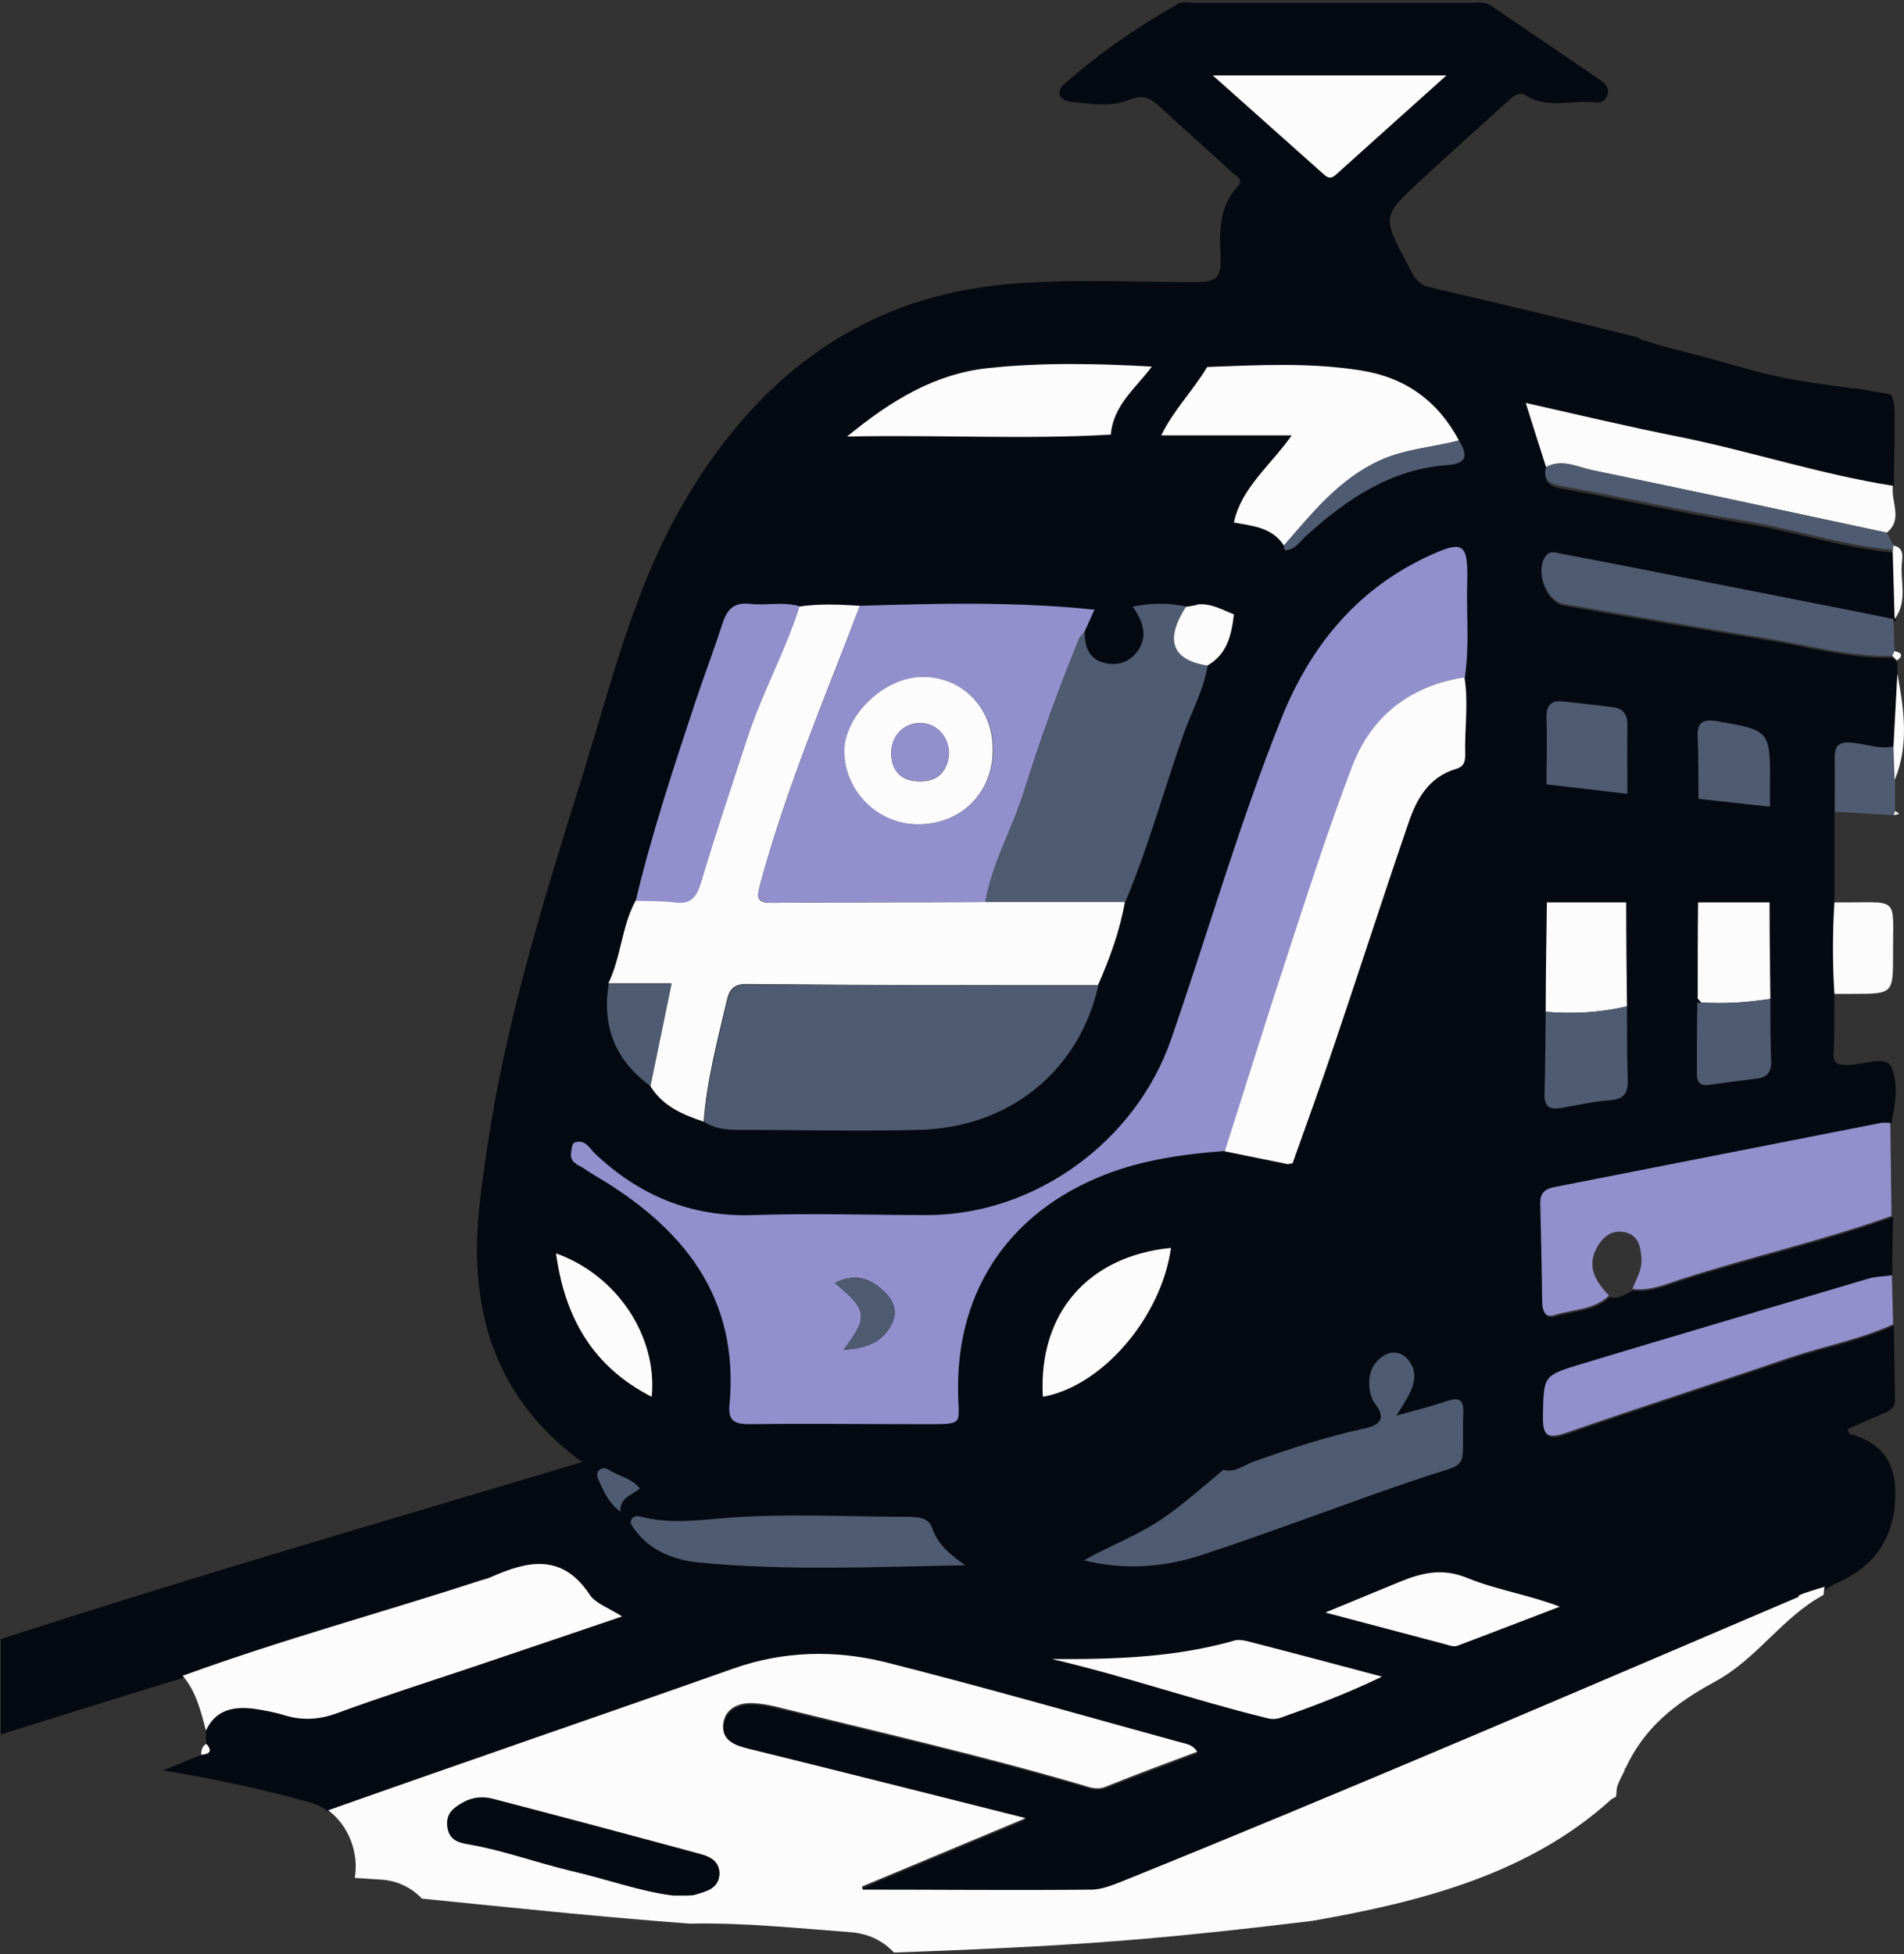 <?xml version="1.0" encoding="UTF-8"?>
<svg id="Layer_2" data-name="Layer 2" xmlns="http://www.w3.org/2000/svg" viewBox="0 0 48.73 50">
  <rect x="0" y="0" width="48.73" height="50" fill="#333333" stroke="none"/>
  <defs>
    <style>
      .cls-1 {
        fill: #4f5b70;
      }

      .cls-1, .cls-2, .cls-3, .cls-4 {
        stroke-width: 0px;
      }

      .cls-2 {
        fill: #050a12;
      }

      .cls-3 {
        fill: #9290cc;
      }

      .cls-4 {
        fill: #fcfcfc;
      }
    </style>
  </defs>
  <g id="Layer_1-2" data-name="Layer 1">
    <g>
      <path class="cls-2" d="M12.33,40.43c.07-.02.15-.04.22-.07.94-.42,1.83-.63,2.54.44.15.23.49.34.83.56-1.32.45-2.57.87-3.81,1.29-1.16.39-2.33.76-3.47,1.18-.46.17-.89.2-1.35.06-.26-.08-.53-.13-.8-.17-.51-.06-.97.02-1.22.56,0,.11,0,.22.01.34.17.19.08.26-.13.28-.33.13-.65.27-.98.4,1.27.21,2.53.47,3.77.82.17.05.33.13.47.24,1.72-.61,3.45-1.21,5.17-1.81,1.73-.6,3.46-1.2,5.18-1.81,1.29-.46,2.62-.5,3.91-.17,2.53.63,5.04,1.36,7.55,2.05.15.04.31.05.43.24-.78.3-1.56.58-2.33.89-.23.09-.42.01-.62-.04-2.6-.77-5.24-1.36-7.86-2.01-.17-.04-.34-.07-.52-.08-.4-.03-.74.13-.8.52-.06.43.29.56.67.65,2.3.56,4.6,1.15,7.07,1.77-1.49.62-2.84,1.19-4.19,1.75,0,.03.02.05.02.08,1.96,0,3.92,0,5.88,0,.24,0,.49-.1.73-.2,5.81-2.35,11.57-4.83,17.34-7.29.21-.09.44-.15.66-.22.1-.06.19-.12.3-.17q1.51-.65,1.51-2.32,0-1.2-1.17-1.5s-.03-.06-.06-.12c.3-.13.59-.26.89-.39.16-.07.33-.12.33-.35-.01-.64-.02-1.27-.03-1.91-.85.39-1.78.56-2.67.86-1.9.65-3.81,1.26-5.71,1.92-.5.17-.6.05-.59-.44.02-1.01,0-1.02.95-1.31,2.46-.74,4.93-1.47,7.4-2.2.18-.05.38-.05.58-.08,0-.51.01-1.02.02-1.53-1.78.64-3.62,1.05-5.42,1.63-.4.13-.8.31-1.24.25-.19.09-.36.23-.59.17-.39.37-.93.35-1.41.5-.23.07-.29-.12-.3-.31-.01-.85-.03-1.71-.05-2.56,0-.24.11-.35.33-.4,2.8-.55,5.6-1.1,8.4-1.65.07-.01.15,0,.23,0,.11-.5.2-1.07,0-1.48-.15-.3-.74-.03-1.14-.04-.25,0-.35-.05-.33-.31.02-.48.02-.97.02-1.45-.05-.78-.05-1.56,0-2.34,0-.77,0-1.54,0-2.32,0-.46.01-.93,0-1.39-.01-.32.13-.4.42-.38.36.03.71.18,1.09.1.03-.63.07-1.25.1-1.88,0-.11,0-.22,0-.33l-.12-.12c-1.12.03-2.19-.29-3.28-.46-1.71-.28-3.42-.57-5.13-.87-.45-.08-.73-.83-.47-1.21.1-.15.24-.11.37-.08,1.47.28,2.94.57,4.41.86,1.17.23,2.34.46,3.5.69.21.04.42.09.63.13h.03s.02.01.02.01c-.02-.59-.03-1.18-.05-1.76-1.32-.12-2.58-.55-3.88-.76-1.55-.25-3.08-.6-4.63-.88-.33-.06-.45-.17-.37-.49-.17-.53-.34-1.07-.52-1.64,1.33.3,2.63.61,3.94.87,1.83.37,3.61.96,5.46,1.25,0-.53.02-1.05.02-1.58,0-.44,0-.68-.1-.82-.15-.03-.31-.05-.47-.08-.14-.03-.27-.05-.41-.07-.03,0-.02,0-.04,0-.03,0-.06,0-.1-.01-.68-.09-1.36-.18-2.03-.33-.57-.13-1.13-.31-1.69-.46-.55-.14-1.1-.27-1.63-.45-.04-.01-.07-.04-.11-.06-1.77-.44-3.54-.87-5.32-1.28-.36-.08-.44-.35-.57-.6-.65-1.21-.65-1.22.36-2.15.73-.68,1.47-1.34,2.21-2.01.13-.12.28-.26.46-.15.56.36,1.18.11,1.77.18.15.02.27-.04.32-.19.05-.15-.03-.27-.14-.35-.95-.65-1.9-1.3-2.85-1.94-.16-.11-.34-.07-.51-.07-2.36,0-4.72,0-7.08,0-.14,0-.3-.04-.4.02-1.03.59-2.02,1.26-2.91,2.05-.27.24-.1.45.19.47.48.04.99.14,1.45-.05.33-.14.53-.07.77.15.61.57,1.25,1.12,1.86,1.69.1.09.33.2.16.37-.52.55-.46,1.22-.44,1.88.02.47-.17.57-.61.57-1.68,0-3.37-.1-5.03.07-3.71.38-6.32,2.49-8.13,5.62-1.23,2.12-1.81,4.51-2.53,6.83-.98,3.14-1.97,6.28-2.46,9.55-.16,1.1-.34,2.19-.25,3.32.15,2.01,1.02,3.6,2.67,4.8-4.98,1.49-9.96,2.93-14.88,4.53v2.44c1.6-.5,3.13-.98,4.67-1.45,2.52-.92,5.11-1.62,7.66-2.45Z"/>
      <path class="cls-2" d="M31.05,1.93h5.97c-.99.89-1.91,1.71-2.83,2.54-.11.09-.19.1-.3,0-.92-.82-1.84-1.64-2.85-2.54Z"/>
      <path class="cls-2" d="M34.61,7.15c-.49,0-.85,0-1.22,0q-.74,0-.71-.76c.04-.92.07-.95.76-.92.24.01.37.06.43.34.1.47.42.85.73,1.35Z"/>
      <path class="cls-2" d="M15.58,25.18c.33-.68.34-1.46.7-2.12.42-1.76.99-3.47,1.56-5.19.22-.65.46-1.28.67-1.93.11-.34.29-.52.68-.48.42.05.85-.06,1.28.06.52-.08,1.04-.05,1.55-.02,2-.06,4-.11,6,.1.32-.14.64-.19.98-.08.46-.09.91-.1,1.37,0,.09-.02.19-.03.28-.05.34-.69.53-1.45.95-2.1.19-.89.92-1.44,1.48-2.23h-3.34c-.43,0-.86,0-1.29-.01-2.2.13-4.4,0-6.75.05,1.14-.94,2.27-1.61,3.6-1.75,1.39-.15,2.8-.12,4.2-.04.47,0,.94,0,1.41,0,1.32-.05,2.63-.12,3.94.09,1.13.18,1.96.78,2.5,1.79.21.36.24.59-.29.63-1.44.1-2.57.86-3.61,1.8-.17.15-.29.38-.56.38-.5.49-.86,1.1-1.29,1.64-.06.52-.17,1.02-.68,1.31-.1.62-.4,1.16-.61,1.74-.51,1.44-.91,2.92-1.5,4.32-.13.74-.39,1.45-.69,2.13-.49,2.17-2.26,3.63-4.58,3.69-1.56.04-3.11,0-4.67,0-.29,0-.58-.04-.83-.2-.54-.18-1.06-.4-1.37-.92-.9-.65-1.25-1.53-1.07-2.62Z"/>
      <path class="cls-2" d="M14.23,32.07c1.57.56,2.6,2.13,2.45,3.67-1.49-.76-2.22-2-2.45-3.67Z"/>
      <path class="cls-2" d="M25.06,40.05c-.12,0-.23,0-.35,0-2.27.04-4.55.15-6.82-.07-.7-.07-1.36-.34-1.75-1-.08-.1-.17-.2-.25-.3-.28-.2-.42-.49-.55-.79-.04-.08-.08-.19,0-.27.08-.08.19-.06.27,0,.25.16.58.21.78.47.71.36,1.47.5,2.25.5,2.29,0,4.59,0,6.88-.02.41,0,.51.1.5.5-.03.98,0,.98-.96.98Z"/>
      <path class="cls-2" d="M24.53,35.55c0,.92.22.89-.9.89-1.48,0-2.96-.02-4.45,0-.37,0-.54-.09-.5-.49.26-2.78-1.2-4.55-3.44-5.87-.08-.05-.17-.1-.25-.16-.17-.12-.42-.16-.36-.46.02-.09.01-.22.13-.24.24-.05.34.16.47.29,1.15,1.08,2.47,1.64,4.08,1.58,1.48-.05,2.96,0,4.45,0,2.75-.01,5.32-1.89,6.22-4.49.95-2.74,1.75-5.54,2.83-8.23.72-1.79,1.87-3.23,3.65-4.09,1.01-.48,1.13-.42,1.1.66-.02.8.06,1.6-.06,2.39.11.66,0,1.32.02,1.98,0,.17-.03.3-.22.36-.7.2-1.02.76-1.23,1.38-.64,1.86-1.24,3.73-1.87,5.59-.35,1.05-.73,2.09-1.1,3.13-.02.11-.07.07-.11.02-.54-.11-1.08-.22-1.62-.33-1.05.08-2.08.22-3.08.61-2.4.94-3.77,2.91-3.75,5.49Z"/>
      <path class="cls-2" d="M32.08,37.39c.93-.33,1.87-.64,2.84-.85.39-.08.57-.25.27-.64-.07-.09-.11-.21-.13-.32-.06-.37.03-.71.37-.91.2-.12.43-.09.59.09.26.29.2.61.04.92-.08.15-.18.3-.32.53.47-.13.87-.23,1.26-.36.3-.1.46-.1.45.3-.05,1.55.24,1.21-1.15,1.68-1.86.63-3.69,1.34-5.55,1.95-.98.32-2,.39-3.02.13-.23-.61-.06-1.25-.1-1.88,0-.15.11-.18.22-.23,2.42-1.03,3.68-3.02,4.44-5.41.22-.69.42-1.38.61-2.07.08-.32.2-.44.51-.26.1.06.22.06.33.11,1.1.5,2.22.65,3.38.23.32-.12.39,0,.4.31.04,1.16.05,1.14-1.06,1.49-.68.21-1.34.42-2.05.15-.29-.11-.42.04-.51.3-.21.61-.43,1.21-.68,1.8-.48,1.14-1.12,2.18-1.92,3.12.3.08.52-.12.77-.21Z"/>
      <path class="cls-2" d="M29.97,31.93c-.25,1.78-1.76,3.54-3.28,3.81-.12-2.13,1.15-3.6,3.28-3.81Z"/>
      <path class="cls-2" d="M32.78,43.95c-.14.05-.26.04-.4,0-1.83-.45-3.61-1.07-5.46-1.5,1.59.01,3.16-.04,4.69-.48.09-.02.19,0,.29.02,1.13.29,2.26.59,3.46.91-.89.43-1.74.75-2.59,1.05Z"/>
      <path class="cls-2" d="M37.3,42.11c-.08.03-.19,0-.28-.03-.99-.26-1.99-.53-3.1-.82.71-.29,1.3-.54,1.89-.78.56-.23,1.09-.37,1.73-.11.75.31,1.57.43,2.38.74-.87.33-1.74.67-2.62,1Z"/>
      <path class="cls-2" d="M47.49,37.9c-1.39,1.24-2.91.57-4.35.14,1.4-1.03,2.91-.72,4.35-.14Z"/>
      <path class="cls-2" d="M43.75,39.41c-1.54,1.32-3.11.67-4.66.11,1.52-1.2,3.09-.6,4.66-.11Z"/>
      <path class="cls-2" d="M41.22,28.15c-.42.03-.85.13-1.27.2-.29.05-.43-.03-.42-.36.02-.7.02-1.4.03-2.1l.03-2.8c0-1.01,0-2.02,0-3.02,0-.57.02-1.13,0-1.7-.01-.34.13-.46.45-.42.42.05.85.09,1.27.15.25.03.35.19.35.45-.01.58,0,1.17,0,1.75l-.02,2.78c0,.89.01,1.78.02,2.66,0,.62,0,1.25.02,1.87.01.33-.08.5-.44.53Z"/>
      <path class="cls-2" d="M44.95,27.6c-.4.05-.81.1-1.21.16-.29.04-.32-.14-.31-.36,0-.58,0-1.17.01-1.75-.01-.04,0-.07.01-.11,0-.82,0-1.64.01-2.46,0-.88,0-1.77,0-2.65,0-.52,0-1.05-.02-1.57-.02-.36.1-.48.48-.42,1.38.24,1.38.23,1.37,1.66,0,.17,0,.35,0,.52,0,.82,0,1.63,0,2.45,0,.82.01,1.65.02,2.47,0,.53,0,1.05.02,1.58.01.29-.1.43-.38.46Z"/>
      <path class="cls-2" d="M45.29,23.09c0-.82,0-1.63,0-2.45,0-.17,0-.35,0-.52,0-1.43,0-1.42-1.37-1.66-.37-.07-.49.05-.48.42.02.52.02,1.05.02,1.57,0,.88,0,1.77,0,2.65,0,.82,0,1.64-.01,2.46-.02.03-.03.07-.01.11,0,.58,0,1.17-.01,1.75,0,.21.02.4.31.36.4-.06.81-.11,1.21-.16.28-.03.39-.17.38-.46-.03-.52-.02-1.05-.02-1.58,0-.82-.01-1.65-.02-2.47Z"/>
      <path class="cls-2" d="M41.62,23.09l.02-2.78c0-.58,0-1.17,0-1.75,0-.26-.09-.41-.35-.45-.42-.06-.85-.1-1.27-.15-.32-.04-.46.07-.45.42.02.56,0,1.13,0,1.7,0,1.01,0,2.02,0,3.02l-.03,2.8c0,.7,0,1.4-.03,2.1-.01.33.13.41.42.36.42-.08.84-.17,1.27-.2.37-.03.46-.2.44-.53-.02-.62-.02-1.25-.02-1.87,0-.89-.01-1.78-.02-2.66Z"/>
      <path class="cls-2" d="M33.45,5.47c-.69-.03-.72,0-.76.92q-.03.76.71.76c.37,0,.73,0,1.22,0-.31-.5-.64-.87-.73-1.35-.06-.28-.19-.33-.43-.34Z"/>
      <path class="cls-2" d="M16.64,27.8c.32.52.83.74,1.37.92.25.16.54.2.83.2,1.56,0,3.11.04,4.67,0,2.31-.06,4.09-1.52,4.58-3.69.31-.69.57-1.39.69-2.13.59-1.41,1-2.89,1.5-4.32.2-.58.51-1.12.61-1.74.51-.29.62-.79.68-1.31.43-.54.79-1.15,1.29-1.64.27,0,.39-.23.56-.38,1.04-.94,2.16-1.7,3.61-1.8.53-.04.51-.27.29-.63-.54-1.01-1.37-1.61-2.5-1.79-1.31-.21-2.63-.13-3.94-.09-.47,0-.94,0-1.41,0-1.4-.08-2.81-.11-4.2.04-1.32.15-2.46.81-3.6,1.75,2.35-.05,4.55.07,6.75-.05.43,0,.86,0,1.29.01h3.34c-.57.8-1.29,1.35-1.48,2.23-.42.65-.61,1.41-.95,2.1-.09.02-.19.03-.28.05-.46-.1-.91-.09-1.37,0-.34-.12-.66-.06-.98.08-2-.21-4-.16-6-.1-.52-.03-1.04-.06-1.55.02-.42-.12-.85-.01-1.28-.06-.38-.04-.57.14-.68.48-.21.65-.45,1.28-.67,1.93-.57,1.71-1.14,3.43-1.56,5.19-.36.67-.37,1.45-.7,2.12-.18,1.09.17,1.97,1.07,2.62Z"/>
      <path class="cls-2" d="M16.68,35.74c.15-1.54-.88-3.11-2.45-3.67.23,1.67.95,2.91,2.45,3.67Z"/>
      <path class="cls-2" d="M25.52,38.56c-2.29.03-4.59.02-6.88.02-.79,0-1.54-.14-2.25-.5-.2-.26-.52-.31-.78-.47-.08-.05-.19-.07-.27,0-.08.08-.04.19,0,.27.14.29.28.59.55.79.08.1.17.2.25.3.4.66,1.06.93,1.75,1,2.27.23,4.54.11,6.82.07.12,0,.23,0,.35,0,.95,0,.93,0,.96-.98.01-.4-.09-.51-.5-.5Z"/>
      <path class="cls-2" d="M31.35,29.45c.54.11,1.08.22,1.62.33.05.06.09.1.11-.02.37-1.04.74-2.08,1.1-3.13.63-1.86,1.23-3.73,1.87-5.59.21-.61.53-1.18,1.23-1.38.19-.05.22-.19.22-.36-.02-.66.09-1.32-.02-1.98.12-.79.04-1.59.06-2.39.03-1.08-.09-1.15-1.1-.66-1.78.86-2.93,2.3-3.65,4.09-1.08,2.69-1.88,5.49-2.83,8.23-.9,2.6-3.48,4.47-6.22,4.49-1.48,0-2.97-.05-4.45,0-1.6.05-2.93-.5-4.08-1.58-.13-.13-.23-.34-.47-.29-.11.03-.11.15-.13.24-.06.3.2.34.36.46.08.06.16.11.25.16,2.24,1.32,3.7,3.1,3.44,5.87-.04.4.13.5.5.49,1.48-.01,2.96,0,4.45,0,1.13,0,.91.04.9-.89-.02-2.57,1.35-4.55,3.75-5.49,1-.39,2.03-.54,3.08-.61Z"/>
      <path class="cls-2" d="M33.91,32.68c.09-.26.22-.41.51-.3.71.27,1.37.06,2.05-.15,1.11-.34,1.1-.33,1.06-1.49-.01-.31-.08-.43-.4-.31-1.16.42-2.28.27-3.38-.23-.11-.05-.23-.05-.33-.11-.31-.18-.43-.06-.51.26-.18.7-.39,1.39-.61,2.07-.76,2.39-2.02,4.38-4.44,5.41-.11.05-.23.08-.22.23.04.63-.13,1.26.1,1.88,1.02.26,2.05.19,3.02-.13,1.86-.62,3.69-1.32,5.55-1.95,1.39-.47,1.1-.14,1.15-1.68.01-.4-.15-.4-.45-.3-.39.13-.8.23-1.26.36.14-.23.24-.38.32-.53.16-.31.22-.63-.04-.92-.16-.18-.39-.21-.59-.09-.34.2-.43.54-.37.91.02.11.06.23.13.32.29.38.12.56-.27.64-.97.2-1.91.52-2.84.85-.25.09-.47.29-.77.21.8-.94,1.44-1.99,1.92-3.12.25-.59.46-1.2.68-1.8Z"/>
      <path class="cls-2" d="M29.97,31.93c-2.13.21-3.4,1.69-3.28,3.81,1.52-.28,3.03-2.04,3.28-3.81Z"/>
      <path class="cls-2" d="M31.62,41.97c-1.54.44-3.11.5-4.69.48,1.85.43,3.63,1.06,5.46,1.5.14.03.26.04.4,0,.85-.3,1.7-.62,2.59-1.05-1.21-.32-2.33-.62-3.46-.91-.09-.02-.2-.05-.29-.02Z"/>
      <path class="cls-2" d="M35.81,40.48c-.59.24-1.18.49-1.89.78,1.11.3,2.11.56,3.1.82.09.02.2.06.28.03.88-.33,1.75-.66,2.62-1-.81-.32-1.63-.43-2.38-.74-.64-.27-1.17-.12-1.73.11Z"/>
      <path class="cls-2" d="M47.49,37.9c-1.44-.58-2.95-.89-4.35.14,1.44.43,2.96,1.11,4.35-.14Z"/>
      <path class="cls-2" d="M43.75,39.41c-1.57-.49-3.14-1.09-4.66.11,1.55.56,3.11,1.21,4.66-.11Z"/>
      <path class="cls-4" d="M46.03,40.86c-5.77,2.46-11.52,4.94-17.34,7.29-.23.09-.48.19-.73.2-1.96.02-3.92,0-5.88,0,0-.03-.02-.05-.02-.08,1.35-.56,2.7-1.13,4.19-1.75-2.46-.62-4.76-1.2-7.07-1.77-.38-.09-.72-.22-.67-.65.05-.39.4-.55.8-.52.17.01.35.04.52.08,2.63.65,5.27,1.25,7.86,2.01.2.06.39.14.62.04.77-.31,1.55-.6,2.33-.89-.12-.19-.29-.2-.43-.24-2.51-.69-5.02-1.41-7.55-2.05-1.3-.32-2.62-.29-3.91.17-1.72.61-3.46,1.21-5.18,1.81-1.72.6-3.45,1.2-5.17,1.81.53.39.79,1.1.68,1.73.21.01.41.03.62.04.48.02.84.22,1.1.49,2.29.23,4.57.47,6.86.64,1.37-.03,2.76.12,4.12.22.48.04.84.24,1.1.52,1.93-.07,3.86-.15,5.78-.3,1.64-.13,3.28-.31,4.92-.51,2.82-.49,5.57-1.21,7.66-3.11.04-.03.08-.04.12-.07.02-.1,0-.2.05-.31.05-.14.12-.25.18-.38,0,0-.01,0-.02,0,.01-.02.03-.03.04-.05.48-1.02,1.23-1.63,2.28-2.2,1.09-.59,1.72-1.65,2.78-2.22.01-.07.01-.14.03-.21-.22.07-.45.13-.66.22ZM17.82,48.47c-.07.02-.15.03-.23.03s-.16,0-.36,0c-.83-.1-1.73-.43-2.66-.65-.87-.21-1.71-.52-2.59-.67-.23-.04-.49-.1-.53-.45-.04-.35.17-.48.41-.62.24-.13.49-.15.74-.09,1.77.46,3.53.93,5.3,1.41.27.07.53.19.51.54-.03.34-.32.41-.58.49Z"/>
      <path class="cls-3" d="M48.44,31.1c-1.78.64-3.62,1.05-5.42,1.63-.4.13-.8.31-1.24.25.09-.25.25-.48.23-.77-.02-.31-.07-.6-.42-.68-.36-.08-.59.14-.74.43-.24.49.01.85.33,1.19-.39.37-.93.35-1.41.5-.23.07-.29-.12-.3-.31-.01-.85-.03-1.71-.05-2.56,0-.24.11-.35.33-.4,2.8-.55,5.6-1.1,8.4-1.65.07-.01.15,0,.23,0,.01.79.02,1.59.03,2.38Z"/>
      <path class="cls-4" d="M4.67,42.88c2.52-.92,5.11-1.62,7.66-2.45.07-.02.15-.04.22-.07.94-.42,1.83-.63,2.54.44.15.23.49.34.83.56-1.32.45-2.57.87-3.81,1.29-1.16.39-2.33.76-3.47,1.18-.46.17-.89.2-1.35.06-.26-.08-.53-.13-.8-.17-.51-.06-.97.02-1.22.56-.13-.5-.25-1-.6-1.41Z"/>
      <path class="cls-3" d="M48.46,33.88c-.85.39-1.78.56-2.67.86-1.9.65-3.81,1.26-5.71,1.92-.5.17-.6.05-.59-.44.02-1.01,0-1.02.95-1.31,2.46-.74,4.93-1.47,7.4-2.2.18-.05.38-.05.58-.08.01.41.02.83.03,1.24Z"/>
      <path class="cls-4" d="M39.57,11.95c-.17-.53-.34-1.06-.52-1.64,1.33.3,2.63.61,3.94.87,1.83.37,3.61.96,5.46,1.25-.07.4.27.85-.16,1.2-2.51-.54-5.02-1.08-7.54-1.6-.38-.08-.77-.3-1.18-.08Z"/>
      <path class="cls-1" d="M48.43,16.78c-1.12.03-2.19-.29-3.28-.46-1.71-.28-3.42-.57-5.13-.87-.45-.08-.73-.83-.47-1.21.1-.15.24-.11.37-.08,1.47.28,2.94.57,4.41.86,1.17.23,2.34.46,3.5.69.21.04.42.09.63.13.01.28.02.55.03.83-.02.04-.04.08-.06.12Z"/>
      <path class="cls-1" d="M39.57,11.95c.41-.21.8,0,1.18.08,2.52.52,5.03,1.06,7.54,1.6.06.11.11.22.17.32,0,.04,0,.08-.01.12-1.32-.12-2.58-.55-3.88-.76-1.55-.25-3.08-.6-4.63-.88-.33-.06-.45-.17-.37-.49Z"/>
      <path class="cls-4" d="M46.95,25.43c-.05-.78-.05-1.56,0-2.34,1.71.02,1.49-.23,1.5,1.33,0,1.01,0,1.01-1.04,1.01-.15,0-.31,0-.46,0Z"/>
      <path class="cls-1" d="M46.96,20.77c0-.46.01-.93,0-1.39-.01-.32.13-.4.42-.38.36.03.71.18,1.09.1.01.27.02.54.03.81,0,.28,0,.55,0,.83,0,.04-.02.08-.03.12-.5-.03-1-.06-1.51-.09Z"/>
      <path class="cls-4" d="M48.49,19.93c-.01-.27-.02-.54-.03-.81.03-.63.07-1.25.1-1.88.17.9.3,1.81-.06,2.7Z"/>
      <path class="cls-4" d="M48.45,14.08s0-.08.01-.12c.24.04.24.23.22.4-.06.49.16,1.02-.19,1.48-.02-.59-.03-1.18-.05-1.76Z"/>
      <path class="cls-4" d="M48.43,16.78s.04-.08.06-.12c.17.04.24.11.06.24-.04-.04-.08-.08-.12-.12Z"/>
      <path class="cls-4" d="M5.28,44.62c.17.19.08.26-.13.28,0-.11.02-.22.13-.28Z"/>
      <path class="cls-4" d="M48.47,20.87s.02-.08.03-.12l.11.07s-.09.03-.14.04Z"/>
      <path class="cls-3" d="M31.35,29.45c-1.05.08-2.08.22-3.08.61-2.4.94-3.77,2.91-3.75,5.49,0,.92.22.89-.9.89-1.48,0-2.96-.02-4.45,0-.37,0-.54-.09-.5-.49.26-2.78-1.2-4.55-3.44-5.87-.08-.05-.17-.1-.25-.16-.17-.12-.42-.16-.36-.46.02-.09.01-.22.13-.24.24-.05.34.16.47.29,1.14,1.08,2.47,1.64,4.08,1.58,1.48-.05,2.96,0,4.45,0,2.75-.01,5.32-1.89,6.22-4.49.95-2.74,1.75-5.54,2.83-8.23.72-1.79,1.87-3.23,3.65-4.09,1.01-.48,1.13-.42,1.1.66-.02.8.06,1.6-.06,2.39-1.38.22-2.38.97-2.87,2.27-.56,1.47-1.05,2.97-1.54,4.47-.59,1.79-1.15,3.59-1.72,5.38ZM21.59,34.54c.55-.04.98-.17,1.23-.66.18-.36.02-.65-.24-.88-.35-.31-.74-.42-1.21-.17.84.7.86.85.22,1.71Z"/>
      <path class="cls-4" d="M20.46,15.52c.52-.08,1.04-.05,1.55-.02-.89,2.34-1.88,4.65-2.54,7.08-.1.38-.14.53.32.52,1.81-.02,3.62-.01,5.43-.02,1.19,0,2.38,0,3.57,0-.13.74-.39,1.45-.69,2.13-3,0-6,0-9-.03-.34,0-.44.16-.5.43-.24,1.02-.51,2.04-.59,3.09-.54-.18-1.06-.4-1.37-.92.17-.85.35-1.69.54-2.62h-1.61c.33-.68.34-1.46.7-2.12.33,0,.66,0,.99.04.42.06.56-.13.68-.51.37-1.25.79-2.48,1.19-3.71.38-1.15.96-2.2,1.33-3.35Z"/>
      <path class="cls-3" d="M25.22,23.08c-1.81,0-3.62,0-5.43.02-.46,0-.42-.15-.32-.52.66-2.43,1.65-4.73,2.54-7.08,2-.06,4-.11,6,.1-.08.19-.17.37-.25.56-.05.08-.13.15-.16.23-.52,1.28-.99,2.57-1.4,3.89-.3.95-.81,1.81-.98,2.81ZM23.47,21.09c1.11.01,1.93-.78,1.95-1.88.01-1.07-.76-1.88-1.79-1.89-.99,0-2.02.97-2.01,1.91,0,1.01.85,1.85,1.86,1.86Z"/>
      <path class="cls-1" d="M18.02,28.71c.08-1.05.35-2.07.59-3.09.06-.27.16-.43.5-.43,3,.02,6,.02,9,.03-.49,2.17-2.26,3.63-4.58,3.69-1.56.04-3.11,0-4.67,0-.29,0-.58-.04-.83-.2Z"/>
      <path class="cls-4" d="M31.35,29.45c.57-1.79,1.13-3.59,1.72-5.38.49-1.5.98-3,1.54-4.47.5-1.3,1.49-2.05,2.87-2.27.11.66,0,1.32.02,1.98,0,.17-.03.3-.22.36-.7.2-1.02.76-1.23,1.38-.64,1.86-1.24,3.73-1.87,5.59-.35,1.05-.73,2.09-1.1,3.13-.04,0-.08,0-.11.02l-1.62-.33Z"/>
      <path class="cls-1" d="M25.22,23.08c.16-.99.68-1.86.98-2.81.41-1.31.88-2.61,1.4-3.89.03-.09.11-.16.16-.23,0,.37.09.71.5.81.3.08.6,0,.8-.23.35-.41.2-.82-.07-1.21.46-.09.91-.1,1.37,0-.54.86-.36,1.36.55,1.5-.1.62-.4,1.16-.61,1.74-.51,1.44-.91,2.92-1.5,4.32-1.19,0-2.38,0-3.57,0Z"/>
      <path class="cls-4" d="M30.9,9.39c1.32-.05,2.63-.12,3.94.09,1.13.18,1.96.78,2.5,1.79-.67.18-1.36.21-2.02.51-1.06.49-1.73,1.35-2.46,2.18-.3-.47-.8-.5-1.28-.59.19-.89.92-1.44,1.48-2.23h-3.34c.31-.64.81-1.14,1.17-1.74Z"/>
      <path class="cls-1" d="M27.73,39.93c.69-.39,1.44-.66,2.09-1.12.53-.37,1-.8,1.49-1.2.3.08.52-.12.77-.21.93-.33,1.87-.64,2.84-.85.39-.08.57-.25.27-.64-.07-.09-.11-.21-.13-.32-.06-.37.03-.71.37-.91.2-.12.43-.09.59.09.26.29.2.61.04.92-.08.15-.18.3-.32.53.47-.13.87-.23,1.26-.36.3-.1.47-.1.45.3-.05,1.55.24,1.21-1.15,1.68-1.86.63-3.69,1.34-5.55,1.95-.98.32-2,.39-3.02.13Z"/>
      <path class="cls-3" d="M20.46,15.52c-.36,1.15-.95,2.2-1.33,3.35-.4,1.24-.82,2.47-1.19,3.71-.11.38-.26.57-.68.51-.33-.04-.66-.03-.99-.04.42-1.76.99-3.47,1.56-5.19.22-.65.46-1.28.67-1.93.11-.34.29-.52.68-.48.42.05.85-.06,1.28.06Z"/>
      <path class="cls-4" d="M28.43,11.12c-2.2.13-4.4,0-6.75.05,1.14-.94,2.27-1.61,3.6-1.75,1.39-.15,2.8-.12,4.2-.04-.41.55-.99.99-1.05,1.74Z"/>
      <path class="cls-1" d="M24.71,40.05c-2.27.04-4.55.15-6.82-.07-.7-.07-1.36-.34-1.75-1,0-.16.13-.21.24-.18.73.2,1.45.1,2.2.04,1.53-.12,3.07-.03,4.61-.03.27,0,.57.01.66.27.16.47.5.72.87.98Z"/>
      <path class="cls-4" d="M26.93,42.45c1.59.01,3.16-.04,4.69-.48.09-.02.19,0,.29.02,1.13.29,2.26.59,3.46.91-.89.43-1.74.75-2.59,1.05-.14.05-.26.04-.4,0-1.83-.45-3.61-1.07-5.46-1.5Z"/>
      <path class="cls-4" d="M31.05,1.93h5.97c-.99.89-1.91,1.71-2.83,2.54-.11.1-.19.1-.3,0-.92-.82-1.84-1.64-2.85-2.54Z"/>
      <path class="cls-4" d="M29.97,31.93c-.25,1.78-1.76,3.54-3.28,3.81-.12-2.13,1.15-3.6,3.28-3.81Z"/>
      <path class="cls-4" d="M33.92,41.26c.71-.29,1.3-.54,1.89-.78.56-.23,1.09-.37,1.73-.11.75.31,1.57.43,2.38.74-.87.33-1.74.67-2.62,1-.08.03-.19,0-.28-.03-.99-.26-1.99-.53-3.1-.82Z"/>
      <path class="cls-4" d="M39.59,23.09c.68,0,1.36,0,2.03,0,0,.89.01,1.78.02,2.66-.69.16-1.38.2-2.08.14,0-.93.02-1.87.03-2.8Z"/>
      <path class="cls-1" d="M39.56,25.89c.7.06,1.39.02,2.08-.14,0,.62,0,1.25.02,1.87.01.33-.08.5-.44.53-.42.03-.85.13-1.27.2-.29.05-.43-.03-.42-.36.02-.7.02-1.4.03-2.1Z"/>
      <path class="cls-4" d="M43.46,23.09h1.83c0,.82.01,1.65.02,2.47-.59.09-1.17.13-1.77.09-.03-.03-.06-.07-.09-.1,0-.82,0-1.64.01-2.46Z"/>
      <path class="cls-1" d="M41.64,20.31c-.69-.08-1.37-.16-2.06-.24,0-.57.02-1.13,0-1.7-.01-.34.13-.46.45-.42.42.05.85.09,1.27.15.25.03.35.19.35.45-.01.58,0,1.17,0,1.75Z"/>
      <path class="cls-4" d="M14.23,32.07c1.57.56,2.6,2.13,2.45,3.67-1.49-.76-2.22-2-2.45-3.67Z"/>
      <path class="cls-1" d="M43.54,25.65c.59.04,1.18,0,1.77-.09,0,.53,0,1.05.02,1.58.01.29-.1.43-.38.46-.4.05-.81.1-1.21.16-.29.04-.32-.14-.31-.36,0-.58,0-1.17.01-1.75,0,0,.05.01.05.01h.05Z"/>
      <path class="cls-1" d="M45.29,20.64c-.61-.07-1.22-.13-1.82-.2,0-.52,0-1.05-.02-1.57-.02-.36.1-.48.48-.42,1.38.24,1.38.23,1.37,1.66,0,.17,0,.35,0,.52Z"/>
      <path class="cls-1" d="M15.58,25.17h1.61c-.19.93-.37,1.78-.54,2.62-.9-.65-1.25-1.53-1.07-2.62Z"/>
      <path class="cls-1" d="M32.88,14.07s-.02-.07-.02-.11c.72-.83,1.4-1.7,2.46-2.18.66-.3,1.35-.33,2.02-.51.21.35.24.59-.29.63-1.44.1-2.57.86-3.61,1.8-.17.15-.29.38-.56.38Z"/>
      <path class="cls-4" d="M30.63,15.47c.35-.05.64.13.95.25-.06.52-.17,1.02-.68,1.31-.91-.15-1.09-.65-.55-1.5.09-.02.19-.03.28-.05Z"/>
      <path class="cls-1" d="M16.38,38.08c-.19.18-.53.23-.5.6-.28-.2-.42-.49-.55-.79-.04-.08-.08-.19,0-.27.08-.08.19-.06.27,0,.26.16.58.21.78.47Z"/>
      <path class="cls-2" d="M17.23,48.5c-.83-.1-1.73-.43-2.66-.64-.87-.21-1.71-.52-2.59-.67-.23-.04-.49-.1-.53-.45-.04-.35.17-.48.41-.62.24-.13.49-.15.74-.09,1.77.46,3.53.93,5.3,1.41.27.07.53.19.51.54-.03.34-.32.41-.58.49-.07.02-.15.03-.23.03-.08,0-.16,0-.36,0Z"/>
      <path class="cls-1" d="M21.59,34.54c.64-.86.62-1.01-.22-1.71.47-.25.86-.13,1.21.17.26.23.41.52.24.88-.25.49-.68.62-1.23.66Z"/>
      <path class="cls-4" d="M23.47,21.09c-1.01-.01-1.85-.85-1.86-1.86,0-.93,1.02-1.91,2.01-1.91,1.03,0,1.81.82,1.79,1.89-.01,1.1-.84,1.9-1.95,1.88ZM24.29,19.27c-.02-.45-.34-.77-.74-.77-.43,0-.75.34-.74.8.02.49.32.7.76.69.46,0,.69-.29.72-.72Z"/>
      <path class="cls-3" d="M24.29,19.27c-.02.42-.26.71-.72.72-.44,0-.75-.2-.76-.69-.02-.46.31-.8.74-.8.41,0,.73.32.74.77Z"/>
    </g>
  </g>
</svg>